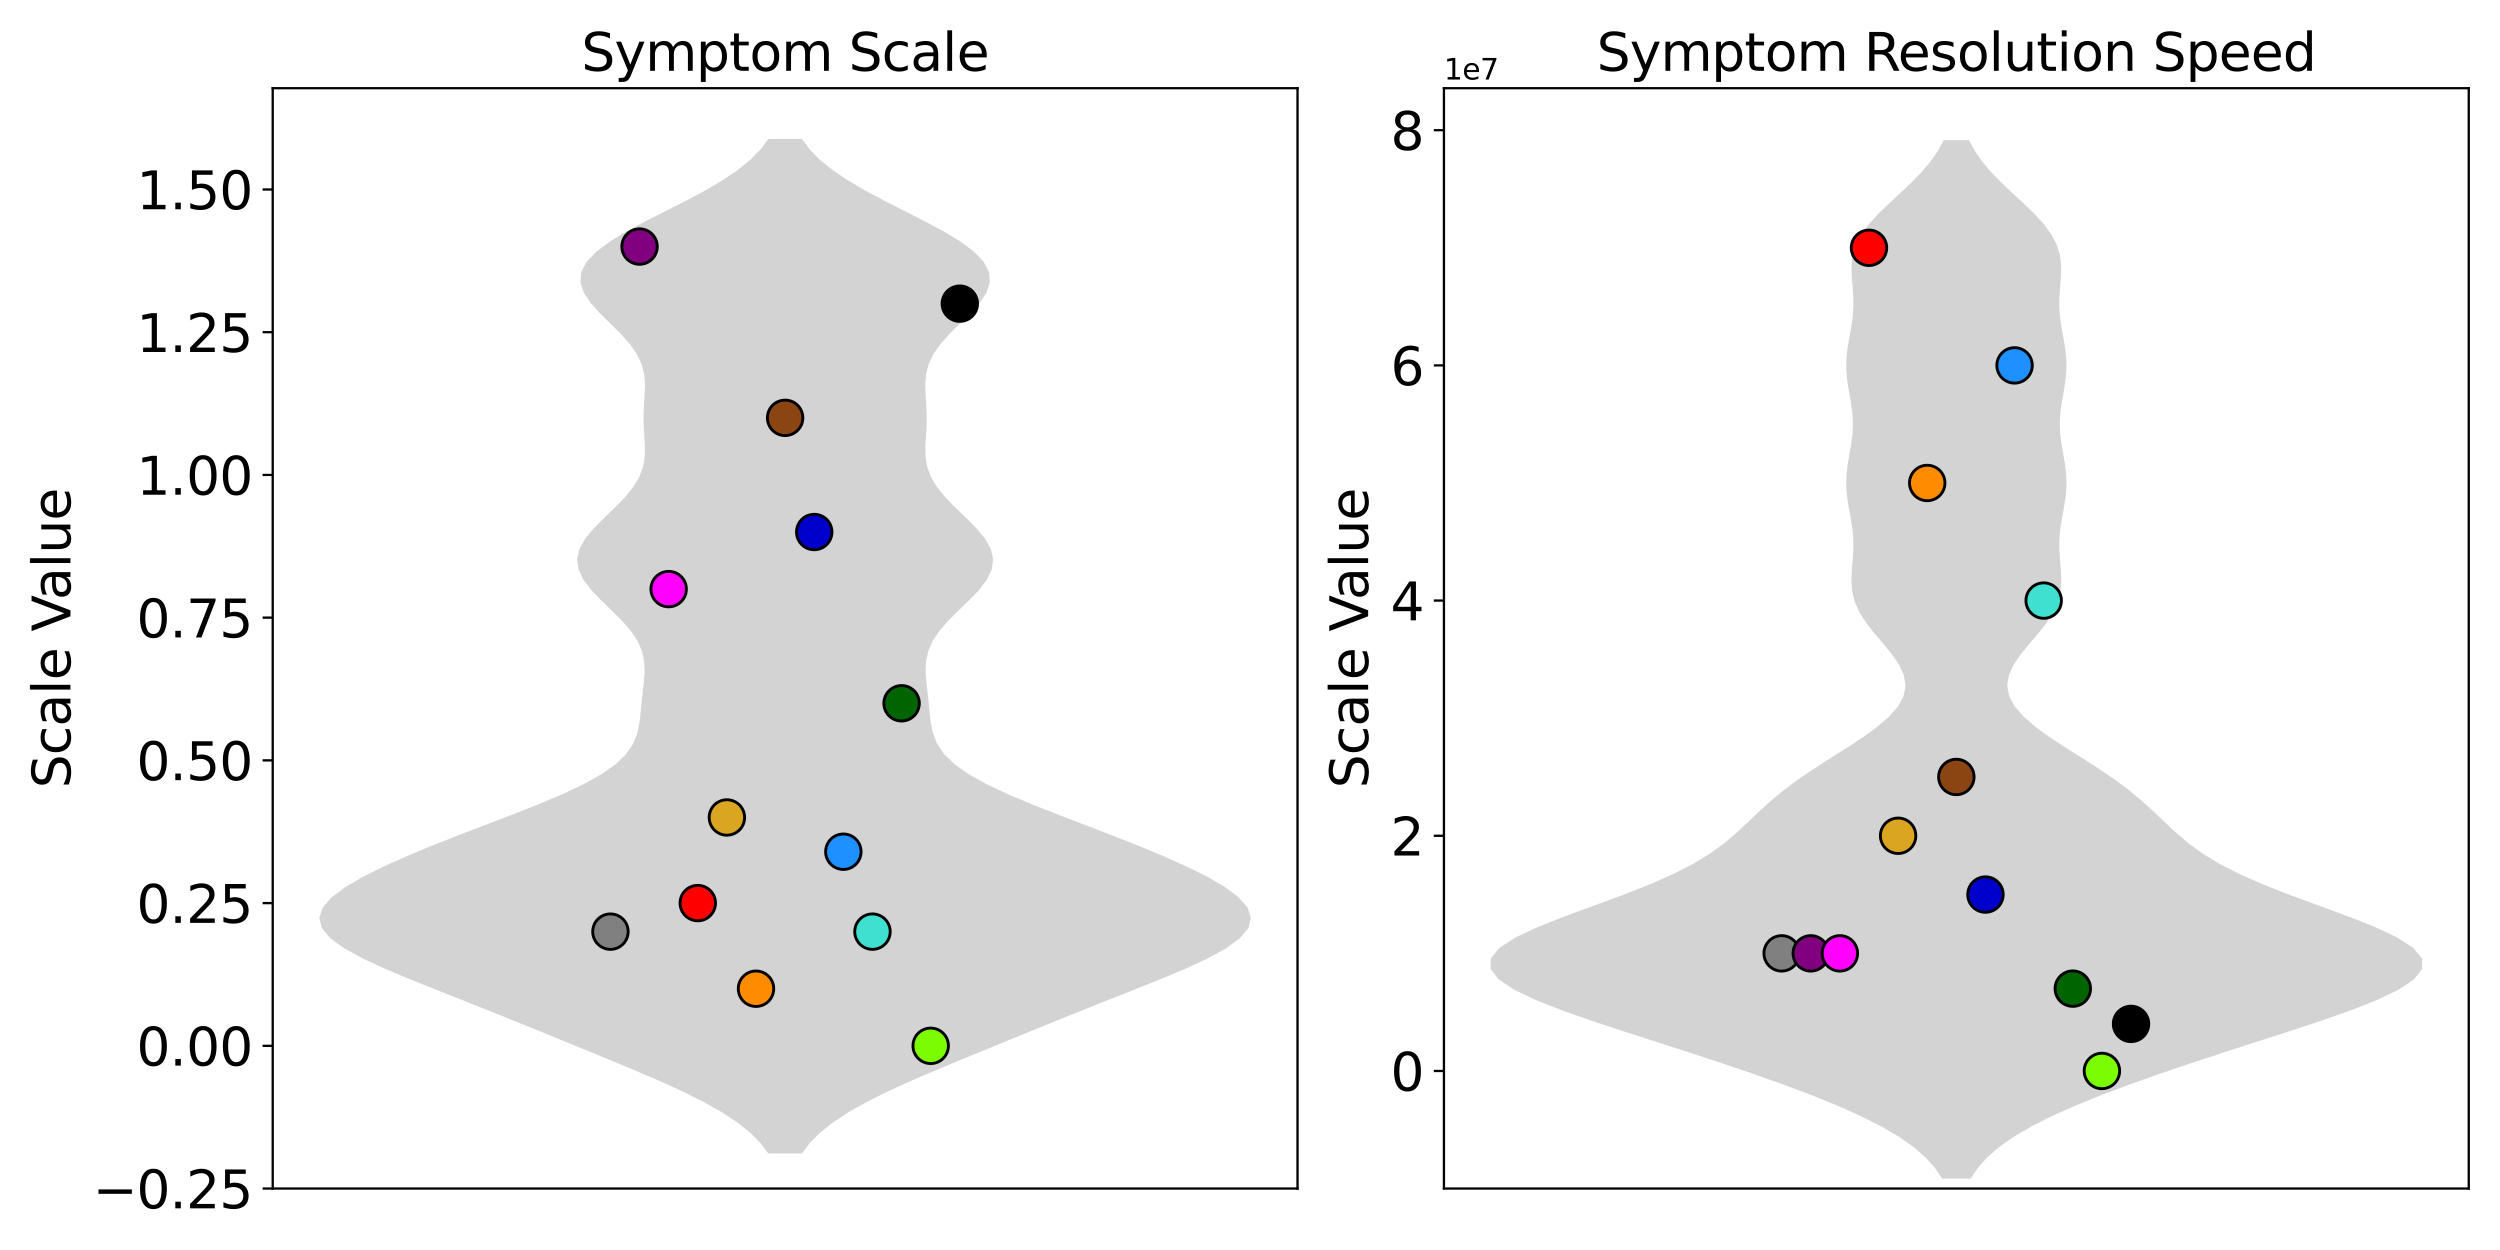 <?xml version="1.0" encoding="utf-8" standalone="no"?>
<!DOCTYPE svg PUBLIC "-//W3C//DTD SVG 1.1//EN"
  "http://www.w3.org/Graphics/SVG/1.1/DTD/svg11.dtd">
<svg xmlns:xlink="http://www.w3.org/1999/xlink" width="864pt" height="432pt" viewBox="0 0 864 432" xmlns="http://www.w3.org/2000/svg" version="1.1">
 <defs>
  <style type="text/css">*{stroke-linejoin: round; stroke-linecap: butt}</style>
 </defs>
 <g id="figure_1">
  <g id="patch_1">
   <path d="M 0 432 
L 864 432 
L 864 0 
L 0 0 
z
" style="fill: #ffffff"/>
  </g>
  <g id="axes_1">
   <g id="patch_2">
    <path d="M 94.25 410.76 
L 448.425 410.76 
L 448.425 30.48 
L 94.25 30.48 
z
" style="fill: #ffffff"/>
   </g>
   <g id="PolyCollection_1">
    <defs>
     <path id="mf022973cd5" d="M 277.139 -33.361 
L 265.536 -33.361 
L 262.869 -36.903 
L 259.372 -40.445 
L 254.961 -43.987 
L 249.604 -47.528 
L 243.335 -51.07 
L 236.254 -54.612 
L 228.517 -58.153 
L 220.313 -61.695 
L 211.827 -65.237 
L 203.211 -68.778 
L 194.557 -72.32 
L 185.889 -75.862 
L 177.179 -79.403 
L 168.381 -82.945 
L 159.473 -86.487 
L 150.512 -90.028 
L 141.662 -93.57 
L 133.209 -97.112 
L 125.532 -100.654 
L 119.058 -104.195 
L 114.189 -107.737 
L 111.232 -111.279 
L 110.349 -114.82 
L 111.533 -118.362 
L 114.626 -121.904 
L 119.364 -125.445 
L 125.441 -128.987 
L 132.56 -132.529 
L 140.475 -136.07 
L 148.992 -139.612 
L 157.944 -143.154 
L 167.158 -146.696 
L 176.416 -150.237 
L 185.438 -153.779 
L 193.898 -157.321 
L 201.458 -160.862 
L 207.835 -164.404 
L 212.852 -167.946 
L 216.481 -171.487 
L 218.857 -175.029 
L 220.243 -178.571 
L 220.976 -182.112 
L 221.386 -185.654 
L 221.725 -189.196 
L 222.113 -192.737 
L 222.517 -196.279 
L 222.775 -199.821 
L 222.651 -203.363 
L 221.906 -206.904 
L 220.371 -210.446 
L 218.002 -213.988 
L 214.909 -217.529 
L 211.342 -221.071 
L 207.662 -224.613 
L 204.277 -228.154 
L 201.585 -231.696 
L 199.91 -235.238 
L 199.454 -238.779 
L 200.273 -242.321 
L 202.268 -245.863 
L 205.197 -249.404 
L 208.709 -252.946 
L 212.399 -256.488 
L 215.865 -260.03 
L 218.775 -263.571 
L 220.919 -267.113 
L 222.236 -270.655 
L 222.818 -274.196 
L 222.874 -277.738 
L 222.669 -281.28 
L 222.453 -284.821 
L 222.395 -288.363 
L 222.535 -291.905 
L 222.773 -295.446 
L 222.898 -298.988 
L 222.646 -302.53 
L 221.767 -306.071 
L 220.099 -309.613 
L 217.616 -313.155 
L 214.449 -316.697 
L 210.877 -320.238 
L 207.282 -323.78 
L 204.098 -327.322 
L 201.747 -330.863 
L 200.588 -334.405 
L 200.87 -337.947 
L 202.71 -341.488 
L 206.085 -345.03 
L 210.836 -348.572 
L 216.694 -352.113 
L 223.311 -355.655 
L 230.299 -359.197 
L 237.276 -362.739 
L 243.9 -366.28 
L 249.906 -369.822 
L 255.117 -373.364 
L 259.449 -376.905 
L 262.906 -380.447 
L 265.553 -383.989 
L 277.122 -383.989 
L 277.122 -383.989 
L 279.769 -380.447 
L 283.226 -376.905 
L 287.558 -373.364 
L 292.769 -369.822 
L 298.775 -366.28 
L 305.399 -362.739 
L 312.376 -359.197 
L 319.364 -355.655 
L 325.981 -352.113 
L 331.839 -348.572 
L 336.59 -345.03 
L 339.965 -341.488 
L 341.805 -337.947 
L 342.087 -334.405 
L 340.928 -330.863 
L 338.577 -327.322 
L 335.393 -323.78 
L 331.798 -320.238 
L 328.226 -316.697 
L 325.059 -313.155 
L 322.576 -309.613 
L 320.908 -306.071 
L 320.029 -302.53 
L 319.777 -298.988 
L 319.902 -295.446 
L 320.14 -291.905 
L 320.28 -288.363 
L 320.222 -284.821 
L 320.006 -281.28 
L 319.801 -277.738 
L 319.857 -274.196 
L 320.439 -270.655 
L 321.756 -267.113 
L 323.9 -263.571 
L 326.81 -260.03 
L 330.276 -256.488 
L 333.966 -252.946 
L 337.478 -249.404 
L 340.407 -245.863 
L 342.402 -242.321 
L 343.221 -238.779 
L 342.765 -235.238 
L 341.09 -231.696 
L 338.398 -228.154 
L 335.013 -224.613 
L 331.333 -221.071 
L 327.766 -217.529 
L 324.673 -213.988 
L 322.304 -210.446 
L 320.769 -206.904 
L 320.024 -203.363 
L 319.9 -199.821 
L 320.158 -196.279 
L 320.562 -192.737 
L 320.95 -189.196 
L 321.289 -185.654 
L 321.699 -182.112 
L 322.432 -178.571 
L 323.818 -175.029 
L 326.194 -171.487 
L 329.823 -167.946 
L 334.84 -164.404 
L 341.217 -160.862 
L 348.777 -157.321 
L 357.237 -153.779 
L 366.259 -150.237 
L 375.517 -146.696 
L 384.731 -143.154 
L 393.683 -139.612 
L 402.2 -136.07 
L 410.115 -132.529 
L 417.234 -128.987 
L 423.311 -125.445 
L 428.049 -121.904 
L 431.142 -118.362 
L 432.326 -114.82 
L 431.443 -111.279 
L 428.486 -107.737 
L 423.617 -104.195 
L 417.143 -100.654 
L 409.466 -97.112 
L 401.013 -93.57 
L 392.163 -90.028 
L 383.202 -86.487 
L 374.294 -82.945 
L 365.496 -79.403 
L 356.786 -75.862 
L 348.118 -72.32 
L 339.464 -68.778 
L 330.848 -65.237 
L 322.362 -61.695 
L 314.158 -58.153 
L 306.421 -54.612 
L 299.34 -51.07 
L 293.071 -47.528 
L 287.714 -43.987 
L 283.303 -40.445 
L 279.806 -36.903 
L 277.139 -33.361 
z
"/>
    </defs>
    <g clip-path="url(#p95e9133c81)">
     <use xlink:href="#mf022973cd5" x="0" y="432" style="fill: #d3d3d3"/>
    </g>
   </g>
   <g id="matplotlib.axis_1"/>
   <g id="matplotlib.axis_2">
    <g id="ytick_1">
     <g id="line2d_1">
      <defs>
       <path id="m48190d74aa" d="M 0 0 
L -3.5 0 
" style="stroke: #000000; stroke-width: 0.8"/>
      </defs>
      <g>
       <use xlink:href="#m48190d74aa" x="94.25" y="410.76" style="stroke: #000000; stroke-width: 0.8"/>
      </g>
     </g>
     <g id="text_1">
      <!-- −0.25 -->
      <g transform="translate(32.088 417.599) scale(0.18 -0.18)">
       <defs>
        <path id="DejaVuSans-2212" d="M 678 2272 
L 4684 2272 
L 4684 1741 
L 678 1741 
L 678 2272 
z
" transform="scale(0.016)"/>
        <path id="DejaVuSans-30" d="M 2034 4250 
Q 1547 4250 1301 3770 
Q 1056 3291 1056 2328 
Q 1056 1369 1301 889 
Q 1547 409 2034 409 
Q 2525 409 2770 889 
Q 3016 1369 3016 2328 
Q 3016 3291 2770 3770 
Q 2525 4250 2034 4250 
z
M 2034 4750 
Q 2819 4750 3233 4129 
Q 3647 3509 3647 2328 
Q 3647 1150 3233 529 
Q 2819 -91 2034 -91 
Q 1250 -91 836 529 
Q 422 1150 422 2328 
Q 422 3509 836 4129 
Q 1250 4750 2034 4750 
z
" transform="scale(0.016)"/>
        <path id="DejaVuSans-2e" d="M 684 794 
L 1344 794 
L 1344 0 
L 684 0 
L 684 794 
z
" transform="scale(0.016)"/>
        <path id="DejaVuSans-32" d="M 1228 531 
L 3431 531 
L 3431 0 
L 469 0 
L 469 531 
Q 828 903 1448 1529 
Q 2069 2156 2228 2338 
Q 2531 2678 2651 2914 
Q 2772 3150 2772 3378 
Q 2772 3750 2511 3984 
Q 2250 4219 1831 4219 
Q 1534 4219 1204 4116 
Q 875 4013 500 3803 
L 500 4441 
Q 881 4594 1212 4672 
Q 1544 4750 1819 4750 
Q 2544 4750 2975 4387 
Q 3406 4025 3406 3419 
Q 3406 3131 3298 2873 
Q 3191 2616 2906 2266 
Q 2828 2175 2409 1742 
Q 1991 1309 1228 531 
z
" transform="scale(0.016)"/>
        <path id="DejaVuSans-35" d="M 691 4666 
L 3169 4666 
L 3169 4134 
L 1269 4134 
L 1269 2991 
Q 1406 3038 1543 3061 
Q 1681 3084 1819 3084 
Q 2600 3084 3056 2656 
Q 3513 2228 3513 1497 
Q 3513 744 3044 326 
Q 2575 -91 1722 -91 
Q 1428 -91 1123 -41 
Q 819 9 494 109 
L 494 744 
Q 775 591 1075 516 
Q 1375 441 1709 441 
Q 2250 441 2565 725 
Q 2881 1009 2881 1497 
Q 2881 1984 2565 2268 
Q 2250 2553 1709 2553 
Q 1456 2553 1204 2497 
Q 953 2441 691 2322 
L 691 4666 
z
" transform="scale(0.016)"/>
       </defs>
       <use xlink:href="#DejaVuSans-2212"/>
       <use xlink:href="#DejaVuSans-30" x="83.789"/>
       <use xlink:href="#DejaVuSans-2e" x="147.412"/>
       <use xlink:href="#DejaVuSans-32" x="179.199"/>
       <use xlink:href="#DejaVuSans-35" x="242.822"/>
      </g>
     </g>
    </g>
    <g id="ytick_2">
     <g id="line2d_2">
      <g>
       <use xlink:href="#m48190d74aa" x="94.25" y="361.435" style="stroke: #000000; stroke-width: 0.8"/>
      </g>
     </g>
     <g id="text_2">
      <!-- 0.00 -->
      <g transform="translate(47.172 368.274) scale(0.18 -0.18)">
       <use xlink:href="#DejaVuSans-30"/>
       <use xlink:href="#DejaVuSans-2e" x="63.623"/>
       <use xlink:href="#DejaVuSans-30" x="95.41"/>
       <use xlink:href="#DejaVuSans-30" x="159.033"/>
      </g>
     </g>
    </g>
    <g id="ytick_3">
     <g id="line2d_3">
      <g>
       <use xlink:href="#m48190d74aa" x="94.25" y="312.11" style="stroke: #000000; stroke-width: 0.8"/>
      </g>
     </g>
     <g id="text_3">
      <!-- 0.25 -->
      <g transform="translate(47.172 318.949) scale(0.18 -0.18)">
       <use xlink:href="#DejaVuSans-30"/>
       <use xlink:href="#DejaVuSans-2e" x="63.623"/>
       <use xlink:href="#DejaVuSans-32" x="95.41"/>
       <use xlink:href="#DejaVuSans-35" x="159.033"/>
      </g>
     </g>
    </g>
    <g id="ytick_4">
     <g id="line2d_4">
      <g>
       <use xlink:href="#m48190d74aa" x="94.25" y="262.785" style="stroke: #000000; stroke-width: 0.8"/>
      </g>
     </g>
     <g id="text_4">
      <!-- 0.50 -->
      <g transform="translate(47.172 269.624) scale(0.18 -0.18)">
       <use xlink:href="#DejaVuSans-30"/>
       <use xlink:href="#DejaVuSans-2e" x="63.623"/>
       <use xlink:href="#DejaVuSans-35" x="95.41"/>
       <use xlink:href="#DejaVuSans-30" x="159.033"/>
      </g>
     </g>
    </g>
    <g id="ytick_5">
     <g id="line2d_5">
      <g>
       <use xlink:href="#m48190d74aa" x="94.25" y="213.46" style="stroke: #000000; stroke-width: 0.8"/>
      </g>
     </g>
     <g id="text_5">
      <!-- 0.75 -->
      <g transform="translate(47.172 220.299) scale(0.18 -0.18)">
       <defs>
        <path id="DejaVuSans-37" d="M 525 4666 
L 3525 4666 
L 3525 4397 
L 1831 0 
L 1172 0 
L 2766 4134 
L 525 4134 
L 525 4666 
z
" transform="scale(0.016)"/>
       </defs>
       <use xlink:href="#DejaVuSans-30"/>
       <use xlink:href="#DejaVuSans-2e" x="63.623"/>
       <use xlink:href="#DejaVuSans-37" x="95.41"/>
       <use xlink:href="#DejaVuSans-35" x="159.033"/>
      </g>
     </g>
    </g>
    <g id="ytick_6">
     <g id="line2d_6">
      <g>
       <use xlink:href="#m48190d74aa" x="94.25" y="164.135" style="stroke: #000000; stroke-width: 0.8"/>
      </g>
     </g>
     <g id="text_6">
      <!-- 1.00 -->
      <g transform="translate(47.172 170.974) scale(0.18 -0.18)">
       <defs>
        <path id="DejaVuSans-31" d="M 794 531 
L 1825 531 
L 1825 4091 
L 703 3866 
L 703 4441 
L 1819 4666 
L 2450 4666 
L 2450 531 
L 3481 531 
L 3481 0 
L 794 0 
L 794 531 
z
" transform="scale(0.016)"/>
       </defs>
       <use xlink:href="#DejaVuSans-31"/>
       <use xlink:href="#DejaVuSans-2e" x="63.623"/>
       <use xlink:href="#DejaVuSans-30" x="95.41"/>
       <use xlink:href="#DejaVuSans-30" x="159.033"/>
      </g>
     </g>
    </g>
    <g id="ytick_7">
     <g id="line2d_7">
      <g>
       <use xlink:href="#m48190d74aa" x="94.25" y="114.81" style="stroke: #000000; stroke-width: 0.8"/>
      </g>
     </g>
     <g id="text_7">
      <!-- 1.25 -->
      <g transform="translate(47.172 121.649) scale(0.18 -0.18)">
       <use xlink:href="#DejaVuSans-31"/>
       <use xlink:href="#DejaVuSans-2e" x="63.623"/>
       <use xlink:href="#DejaVuSans-32" x="95.41"/>
       <use xlink:href="#DejaVuSans-35" x="159.033"/>
      </g>
     </g>
    </g>
    <g id="ytick_8">
     <g id="line2d_8">
      <g>
       <use xlink:href="#m48190d74aa" x="94.25" y="65.485" style="stroke: #000000; stroke-width: 0.8"/>
      </g>
     </g>
     <g id="text_8">
      <!-- 1.50 -->
      <g transform="translate(47.172 72.323) scale(0.18 -0.18)">
       <use xlink:href="#DejaVuSans-31"/>
       <use xlink:href="#DejaVuSans-2e" x="63.623"/>
       <use xlink:href="#DejaVuSans-35" x="95.41"/>
       <use xlink:href="#DejaVuSans-30" x="159.033"/>
      </g>
     </g>
    </g>
    <g id="text_9">
     <!-- Scale Value -->
     <g transform="translate(24.345 272.412) rotate(-90) scale(0.18 -0.18)">
      <defs>
       <path id="DejaVuSans-53" d="M 3425 4513 
L 3425 3897 
Q 3066 4069 2747 4153 
Q 2428 4238 2131 4238 
Q 1616 4238 1336 4038 
Q 1056 3838 1056 3469 
Q 1056 3159 1242 3001 
Q 1428 2844 1947 2747 
L 2328 2669 
Q 3034 2534 3370 2195 
Q 3706 1856 3706 1288 
Q 3706 609 3251 259 
Q 2797 -91 1919 -91 
Q 1588 -91 1214 -16 
Q 841 59 441 206 
L 441 856 
Q 825 641 1194 531 
Q 1563 422 1919 422 
Q 2459 422 2753 634 
Q 3047 847 3047 1241 
Q 3047 1584 2836 1778 
Q 2625 1972 2144 2069 
L 1759 2144 
Q 1053 2284 737 2584 
Q 422 2884 422 3419 
Q 422 4038 858 4394 
Q 1294 4750 2059 4750 
Q 2388 4750 2728 4690 
Q 3069 4631 3425 4513 
z
" transform="scale(0.016)"/>
       <path id="DejaVuSans-63" d="M 3122 3366 
L 3122 2828 
Q 2878 2963 2633 3030 
Q 2388 3097 2138 3097 
Q 1578 3097 1268 2742 
Q 959 2388 959 1747 
Q 959 1106 1268 751 
Q 1578 397 2138 397 
Q 2388 397 2633 464 
Q 2878 531 3122 666 
L 3122 134 
Q 2881 22 2623 -34 
Q 2366 -91 2075 -91 
Q 1284 -91 818 406 
Q 353 903 353 1747 
Q 353 2603 823 3093 
Q 1294 3584 2113 3584 
Q 2378 3584 2631 3529 
Q 2884 3475 3122 3366 
z
" transform="scale(0.016)"/>
       <path id="DejaVuSans-61" d="M 2194 1759 
Q 1497 1759 1228 1600 
Q 959 1441 959 1056 
Q 959 750 1161 570 
Q 1363 391 1709 391 
Q 2188 391 2477 730 
Q 2766 1069 2766 1631 
L 2766 1759 
L 2194 1759 
z
M 3341 1997 
L 3341 0 
L 2766 0 
L 2766 531 
Q 2569 213 2275 61 
Q 1981 -91 1556 -91 
Q 1019 -91 701 211 
Q 384 513 384 1019 
Q 384 1609 779 1909 
Q 1175 2209 1959 2209 
L 2766 2209 
L 2766 2266 
Q 2766 2663 2505 2880 
Q 2244 3097 1772 3097 
Q 1472 3097 1187 3025 
Q 903 2953 641 2809 
L 641 3341 
Q 956 3463 1253 3523 
Q 1550 3584 1831 3584 
Q 2591 3584 2966 3190 
Q 3341 2797 3341 1997 
z
" transform="scale(0.016)"/>
       <path id="DejaVuSans-6c" d="M 603 4863 
L 1178 4863 
L 1178 0 
L 603 0 
L 603 4863 
z
" transform="scale(0.016)"/>
       <path id="DejaVuSans-65" d="M 3597 1894 
L 3597 1613 
L 953 1613 
Q 991 1019 1311 708 
Q 1631 397 2203 397 
Q 2534 397 2845 478 
Q 3156 559 3463 722 
L 3463 178 
Q 3153 47 2828 -22 
Q 2503 -91 2169 -91 
Q 1331 -91 842 396 
Q 353 884 353 1716 
Q 353 2575 817 3079 
Q 1281 3584 2069 3584 
Q 2775 3584 3186 3129 
Q 3597 2675 3597 1894 
z
M 3022 2063 
Q 3016 2534 2758 2815 
Q 2500 3097 2075 3097 
Q 1594 3097 1305 2825 
Q 1016 2553 972 2059 
L 3022 2063 
z
" transform="scale(0.016)"/>
       <path id="DejaVuSans-20" transform="scale(0.016)"/>
       <path id="DejaVuSans-56" d="M 1831 0 
L 50 4666 
L 709 4666 
L 2188 738 
L 3669 4666 
L 4325 4666 
L 2547 0 
L 1831 0 
z
" transform="scale(0.016)"/>
       <path id="DejaVuSans-75" d="M 544 1381 
L 544 3500 
L 1119 3500 
L 1119 1403 
Q 1119 906 1312 657 
Q 1506 409 1894 409 
Q 2359 409 2629 706 
Q 2900 1003 2900 1516 
L 2900 3500 
L 3475 3500 
L 3475 0 
L 2900 0 
L 2900 538 
Q 2691 219 2414 64 
Q 2138 -91 1772 -91 
Q 1169 -91 856 284 
Q 544 659 544 1381 
z
M 1991 3584 
L 1991 3584 
z
" transform="scale(0.016)"/>
      </defs>
      <use xlink:href="#DejaVuSans-53"/>
      <use xlink:href="#DejaVuSans-63" x="63.477"/>
      <use xlink:href="#DejaVuSans-61" x="118.457"/>
      <use xlink:href="#DejaVuSans-6c" x="179.736"/>
      <use xlink:href="#DejaVuSans-65" x="207.52"/>
      <use xlink:href="#DejaVuSans-20" x="269.043"/>
      <use xlink:href="#DejaVuSans-56" x="300.83"/>
      <use xlink:href="#DejaVuSans-61" x="361.488"/>
      <use xlink:href="#DejaVuSans-6c" x="422.768"/>
      <use xlink:href="#DejaVuSans-75" x="450.551"/>
      <use xlink:href="#DejaVuSans-65" x="513.93"/>
     </g>
    </g>
   </g>
   <g id="patch_3">
    <path d="M 94.25 410.76 
L 94.25 30.48 
" style="fill: none; stroke: #000000; stroke-width: 0.8; stroke-linejoin: miter; stroke-linecap: square"/>
   </g>
   <g id="patch_4">
    <path d="M 448.425 410.76 
L 448.425 30.48 
" style="fill: none; stroke: #000000; stroke-width: 0.8; stroke-linejoin: miter; stroke-linecap: square"/>
   </g>
   <g id="patch_5">
    <path d="M 94.25 410.76 
L 448.425 410.76 
" style="fill: none; stroke: #000000; stroke-width: 0.8; stroke-linejoin: miter; stroke-linecap: square"/>
   </g>
   <g id="patch_6">
    <path d="M 94.25 30.48 
L 448.425 30.48 
" style="fill: none; stroke: #000000; stroke-width: 0.8; stroke-linejoin: miter; stroke-linecap: square"/>
   </g>
   <g id="PathCollection_1">
    <defs>
     <path id="C0_0_1cd8c7133a" d="M 0 6.124 
C 1.624 6.124 3.182 5.478 4.33 4.33 
C 5.478 3.182 6.124 1.624 6.124 -0 
C 6.124 -1.624 5.478 -3.182 4.33 -4.33 
C 3.182 -5.478 1.624 -6.124 0 -6.124 
C -1.624 -6.124 -3.182 -5.478 -4.33 -4.33 
C -5.478 -3.182 -6.124 -1.624 -6.124 0 
C -6.124 1.624 -5.478 3.182 -4.33 4.33 
C -3.182 5.478 -1.624 6.124 0 6.124 
z
"/>
    </defs>
    <g clip-path="url(#p95e9133c81)">
     <use xlink:href="#C0_0_1cd8c7133a" x="210.967" y="321.975" style="fill: #808080; stroke: #000000"/>
    </g>
    <g clip-path="url(#p95e9133c81)">
     <use xlink:href="#C0_0_1cd8c7133a" x="221.029" y="85.215" style="fill: #800080; stroke: #000000"/>
    </g>
    <g clip-path="url(#p95e9133c81)">
     <use xlink:href="#C0_0_1cd8c7133a" x="231.09" y="203.595" style="fill: #ff00ff; stroke: #000000"/>
    </g>
    <g clip-path="url(#p95e9133c81)">
     <use xlink:href="#C0_0_1cd8c7133a" x="241.152" y="312.11" style="fill: #ff0000; stroke: #000000"/>
    </g>
    <g clip-path="url(#p95e9133c81)">
     <use xlink:href="#C0_0_1cd8c7133a" x="251.214" y="282.515" style="fill: #daa520; stroke: #000000"/>
    </g>
    <g clip-path="url(#p95e9133c81)">
     <use xlink:href="#C0_0_1cd8c7133a" x="261.276" y="341.705" style="fill: #ff8c00; stroke: #000000"/>
    </g>
    <g clip-path="url(#p95e9133c81)">
     <use xlink:href="#C0_0_1cd8c7133a" x="271.337" y="144.405" style="fill: #8b4513; stroke: #000000"/>
    </g>
    <g clip-path="url(#p95e9133c81)">
     <use xlink:href="#C0_0_1cd8c7133a" x="281.399" y="183.865" style="fill: #0000cd; stroke: #000000"/>
    </g>
    <g clip-path="url(#p95e9133c81)">
     <use xlink:href="#C0_0_1cd8c7133a" x="291.461" y="294.353" style="fill: #1e90ff; stroke: #000000"/>
    </g>
    <g clip-path="url(#p95e9133c81)">
     <use xlink:href="#C0_0_1cd8c7133a" x="301.523" y="321.975" style="fill: #40e0d0; stroke: #000000"/>
    </g>
    <g clip-path="url(#p95e9133c81)">
     <use xlink:href="#C0_0_1cd8c7133a" x="311.585" y="243.055" style="fill: #006400; stroke: #000000"/>
    </g>
    <g clip-path="url(#p95e9133c81)">
     <use xlink:href="#C0_0_1cd8c7133a" x="321.646" y="361.435" style="fill: #7cfc00; stroke: #000000"/>
    </g>
    <g clip-path="url(#p95e9133c81)">
     <use xlink:href="#C0_0_1cd8c7133a" x="331.708" y="104.945" style="stroke: #000000"/>
    </g>
   </g>
   <g id="text_10">
    <!-- Symptom Scale -->
    <g transform="translate(200.939 24.48) scale(0.18 -0.18)">
     <defs>
      <path id="DejaVuSans-79" d="M 2059 -325 
Q 1816 -950 1584 -1140 
Q 1353 -1331 966 -1331 
L 506 -1331 
L 506 -850 
L 844 -850 
Q 1081 -850 1212 -737 
Q 1344 -625 1503 -206 
L 1606 56 
L 191 3500 
L 800 3500 
L 1894 763 
L 2988 3500 
L 3597 3500 
L 2059 -325 
z
" transform="scale(0.016)"/>
      <path id="DejaVuSans-6d" d="M 3328 2828 
Q 3544 3216 3844 3400 
Q 4144 3584 4550 3584 
Q 5097 3584 5394 3201 
Q 5691 2819 5691 2113 
L 5691 0 
L 5113 0 
L 5113 2094 
Q 5113 2597 4934 2840 
Q 4756 3084 4391 3084 
Q 3944 3084 3684 2787 
Q 3425 2491 3425 1978 
L 3425 0 
L 2847 0 
L 2847 2094 
Q 2847 2600 2669 2842 
Q 2491 3084 2119 3084 
Q 1678 3084 1418 2786 
Q 1159 2488 1159 1978 
L 1159 0 
L 581 0 
L 581 3500 
L 1159 3500 
L 1159 2956 
Q 1356 3278 1631 3431 
Q 1906 3584 2284 3584 
Q 2666 3584 2933 3390 
Q 3200 3197 3328 2828 
z
" transform="scale(0.016)"/>
      <path id="DejaVuSans-70" d="M 1159 525 
L 1159 -1331 
L 581 -1331 
L 581 3500 
L 1159 3500 
L 1159 2969 
Q 1341 3281 1617 3432 
Q 1894 3584 2278 3584 
Q 2916 3584 3314 3078 
Q 3713 2572 3713 1747 
Q 3713 922 3314 415 
Q 2916 -91 2278 -91 
Q 1894 -91 1617 61 
Q 1341 213 1159 525 
z
M 3116 1747 
Q 3116 2381 2855 2742 
Q 2594 3103 2138 3103 
Q 1681 3103 1420 2742 
Q 1159 2381 1159 1747 
Q 1159 1113 1420 752 
Q 1681 391 2138 391 
Q 2594 391 2855 752 
Q 3116 1113 3116 1747 
z
" transform="scale(0.016)"/>
      <path id="DejaVuSans-74" d="M 1172 4494 
L 1172 3500 
L 2356 3500 
L 2356 3053 
L 1172 3053 
L 1172 1153 
Q 1172 725 1289 603 
Q 1406 481 1766 481 
L 2356 481 
L 2356 0 
L 1766 0 
Q 1100 0 847 248 
Q 594 497 594 1153 
L 594 3053 
L 172 3053 
L 172 3500 
L 594 3500 
L 594 4494 
L 1172 4494 
z
" transform="scale(0.016)"/>
      <path id="DejaVuSans-6f" d="M 1959 3097 
Q 1497 3097 1228 2736 
Q 959 2375 959 1747 
Q 959 1119 1226 758 
Q 1494 397 1959 397 
Q 2419 397 2687 759 
Q 2956 1122 2956 1747 
Q 2956 2369 2687 2733 
Q 2419 3097 1959 3097 
z
M 1959 3584 
Q 2709 3584 3137 3096 
Q 3566 2609 3566 1747 
Q 3566 888 3137 398 
Q 2709 -91 1959 -91 
Q 1206 -91 779 398 
Q 353 888 353 1747 
Q 353 2609 779 3096 
Q 1206 3584 1959 3584 
z
" transform="scale(0.016)"/>
     </defs>
     <use xlink:href="#DejaVuSans-53"/>
     <use xlink:href="#DejaVuSans-79" x="63.477"/>
     <use xlink:href="#DejaVuSans-6d" x="122.656"/>
     <use xlink:href="#DejaVuSans-70" x="220.068"/>
     <use xlink:href="#DejaVuSans-74" x="283.545"/>
     <use xlink:href="#DejaVuSans-6f" x="322.754"/>
     <use xlink:href="#DejaVuSans-6d" x="383.936"/>
     <use xlink:href="#DejaVuSans-20" x="481.348"/>
     <use xlink:href="#DejaVuSans-53" x="513.135"/>
     <use xlink:href="#DejaVuSans-63" x="576.611"/>
     <use xlink:href="#DejaVuSans-61" x="631.592"/>
     <use xlink:href="#DejaVuSans-6c" x="692.871"/>
     <use xlink:href="#DejaVuSans-65" x="720.654"/>
    </g>
   </g>
  </g>
  <g id="axes_2">
   <g id="patch_7">
    <path d="M 499.025 410.76 
L 853.2 410.76 
L 853.2 30.48 
L 499.025 30.48 
z
" style="fill: #ffffff"/>
   </g>
   <g id="PolyCollection_2">
    <defs>
     <path id="m1f317b1596" d="M 681.061 -24.666 
L 671.164 -24.666 
L 668.761 -28.291 
L 665.543 -31.917 
L 661.393 -35.542 
L 656.23 -39.167 
L 650.025 -42.793 
L 642.806 -46.418 
L 634.649 -50.043 
L 625.67 -53.669 
L 615.999 -57.294 
L 605.764 -60.919 
L 595.082 -64.545 
L 584.064 -68.17 
L 572.841 -71.795 
L 561.593 -75.421 
L 550.593 -79.046 
L 540.218 -82.671 
L 530.951 -86.297 
L 523.337 -89.922 
L 517.915 -93.547 
L 515.124 -97.173 
L 515.219 -100.798 
L 518.204 -104.423 
L 523.816 -108.049 
L 531.545 -111.674 
L 540.717 -115.3 
L 550.584 -118.925 
L 560.44 -122.55 
L 569.704 -126.176 
L 577.986 -129.801 
L 585.099 -133.426 
L 591.056 -137.052 
L 596.026 -140.677 
L 600.282 -144.302 
L 604.145 -147.928 
L 607.936 -151.553 
L 611.926 -155.178 
L 616.307 -158.804 
L 621.167 -162.429 
L 626.483 -166.054 
L 632.123 -169.68 
L 637.862 -173.305 
L 643.416 -176.93 
L 648.469 -180.556 
L 652.719 -184.181 
L 655.913 -187.806 
L 657.879 -191.432 
L 658.549 -195.057 
L 657.968 -198.682 
L 656.299 -202.308 
L 653.806 -205.933 
L 650.829 -209.558 
L 647.74 -213.184 
L 644.896 -216.809 
L 642.581 -220.434 
L 640.966 -224.06 
L 640.084 -227.685 
L 639.827 -231.31 
L 639.985 -234.936 
L 640.298 -238.561 
L 640.523 -242.186 
L 640.492 -245.812 
L 640.154 -249.437 
L 639.572 -253.062 
L 638.904 -256.688 
L 638.342 -260.313 
L 638.051 -263.938 
L 638.117 -267.564 
L 638.517 -271.189 
L 639.13 -274.814 
L 639.767 -278.44 
L 640.232 -282.065 
L 640.384 -285.69 
L 640.176 -289.316 
L 639.671 -292.941 
L 639.025 -296.566 
L 638.435 -300.192 
L 638.082 -303.817 
L 638.074 -307.442 
L 638.417 -311.068 
L 639.009 -314.693 
L 639.676 -318.318 
L 640.228 -321.944 
L 640.52 -325.569 
L 640.506 -329.194 
L 640.259 -332.82 
L 639.965 -336.445 
L 639.881 -340.071 
L 640.273 -343.696 
L 641.355 -347.321 
L 643.24 -350.947 
L 645.914 -354.572 
L 649.243 -358.197 
L 653.003 -361.823 
L 656.926 -365.448 
L 660.749 -369.073 
L 664.255 -372.699 
L 667.295 -376.324 
L 669.796 -379.949 
L 671.755 -383.575 
L 680.47 -383.575 
L 680.47 -383.575 
L 682.429 -379.949 
L 684.93 -376.324 
L 687.97 -372.699 
L 691.476 -369.073 
L 695.299 -365.448 
L 699.222 -361.823 
L 702.982 -358.197 
L 706.311 -354.572 
L 708.985 -350.947 
L 710.87 -347.321 
L 711.952 -343.696 
L 712.344 -340.071 
L 712.26 -336.445 
L 711.966 -332.82 
L 711.719 -329.194 
L 711.705 -325.569 
L 711.997 -321.944 
L 712.549 -318.318 
L 713.216 -314.693 
L 713.808 -311.068 
L 714.151 -307.442 
L 714.143 -303.817 
L 713.79 -300.192 
L 713.2 -296.566 
L 712.554 -292.941 
L 712.049 -289.316 
L 711.841 -285.69 
L 711.993 -282.065 
L 712.458 -278.44 
L 713.095 -274.814 
L 713.708 -271.189 
L 714.108 -267.564 
L 714.174 -263.938 
L 713.883 -260.313 
L 713.321 -256.688 
L 712.653 -253.062 
L 712.071 -249.437 
L 711.733 -245.812 
L 711.702 -242.186 
L 711.927 -238.561 
L 712.24 -234.936 
L 712.398 -231.31 
L 712.141 -227.685 
L 711.259 -224.06 
L 709.644 -220.434 
L 707.329 -216.809 
L 704.485 -213.184 
L 701.396 -209.558 
L 698.419 -205.933 
L 695.926 -202.308 
L 694.257 -198.682 
L 693.676 -195.057 
L 694.346 -191.432 
L 696.312 -187.806 
L 699.506 -184.181 
L 703.756 -180.556 
L 708.809 -176.93 
L 714.363 -173.305 
L 720.102 -169.68 
L 725.742 -166.054 
L 731.058 -162.429 
L 735.918 -158.804 
L 740.299 -155.178 
L 744.289 -151.553 
L 748.08 -147.928 
L 751.943 -144.302 
L 756.199 -140.677 
L 761.169 -137.052 
L 767.126 -133.426 
L 774.239 -129.801 
L 782.521 -126.176 
L 791.785 -122.55 
L 801.641 -118.925 
L 811.508 -115.3 
L 820.68 -111.674 
L 828.409 -108.049 
L 834.021 -104.423 
L 837.006 -100.798 
L 837.101 -97.173 
L 834.31 -93.547 
L 828.888 -89.922 
L 821.274 -86.297 
L 812.007 -82.671 
L 801.632 -79.046 
L 790.632 -75.421 
L 779.384 -71.795 
L 768.161 -68.17 
L 757.143 -64.545 
L 746.461 -60.919 
L 736.226 -57.294 
L 726.555 -53.669 
L 717.576 -50.043 
L 709.419 -46.418 
L 702.2 -42.793 
L 695.995 -39.167 
L 690.832 -35.542 
L 686.682 -31.917 
L 683.464 -28.291 
L 681.061 -24.666 
z
"/>
    </defs>
    <g clip-path="url(#p547aaa2880)">
     <use xlink:href="#m1f317b1596" x="0" y="432" style="fill: #d3d3d3"/>
    </g>
   </g>
   <g id="matplotlib.axis_3"/>
   <g id="matplotlib.axis_4">
    <g id="ytick_9">
     <g id="line2d_9">
      <g>
       <use xlink:href="#m48190d74aa" x="499.025" y="370.12" style="stroke: #000000; stroke-width: 0.8"/>
      </g>
     </g>
     <g id="text_11">
      <!-- 0 -->
      <g transform="translate(480.572 376.959) scale(0.18 -0.18)">
       <use xlink:href="#DejaVuSans-30"/>
      </g>
     </g>
    </g>
    <g id="ytick_10">
     <g id="line2d_10">
      <g>
       <use xlink:href="#m48190d74aa" x="499.025" y="288.84" style="stroke: #000000; stroke-width: 0.8"/>
      </g>
     </g>
     <g id="text_12">
      <!-- 2 -->
      <g transform="translate(480.572 295.678) scale(0.18 -0.18)">
       <use xlink:href="#DejaVuSans-32"/>
      </g>
     </g>
    </g>
    <g id="ytick_11">
     <g id="line2d_11">
      <g>
       <use xlink:href="#m48190d74aa" x="499.025" y="207.56" style="stroke: #000000; stroke-width: 0.8"/>
      </g>
     </g>
     <g id="text_13">
      <!-- 4 -->
      <g transform="translate(480.572 214.398) scale(0.18 -0.18)">
       <defs>
        <path id="DejaVuSans-34" d="M 2419 4116 
L 825 1625 
L 2419 1625 
L 2419 4116 
z
M 2253 4666 
L 3047 4666 
L 3047 1625 
L 3713 1625 
L 3713 1100 
L 3047 1100 
L 3047 0 
L 2419 0 
L 2419 1100 
L 313 1100 
L 313 1709 
L 2253 4666 
z
" transform="scale(0.016)"/>
       </defs>
       <use xlink:href="#DejaVuSans-34"/>
      </g>
     </g>
    </g>
    <g id="ytick_12">
     <g id="line2d_12">
      <g>
       <use xlink:href="#m48190d74aa" x="499.025" y="126.28" style="stroke: #000000; stroke-width: 0.8"/>
      </g>
     </g>
     <g id="text_14">
      <!-- 6 -->
      <g transform="translate(480.572 133.118) scale(0.18 -0.18)">
       <defs>
        <path id="DejaVuSans-36" d="M 2113 2584 
Q 1688 2584 1439 2293 
Q 1191 2003 1191 1497 
Q 1191 994 1439 701 
Q 1688 409 2113 409 
Q 2538 409 2786 701 
Q 3034 994 3034 1497 
Q 3034 2003 2786 2293 
Q 2538 2584 2113 2584 
z
M 3366 4563 
L 3366 3988 
Q 3128 4100 2886 4159 
Q 2644 4219 2406 4219 
Q 1781 4219 1451 3797 
Q 1122 3375 1075 2522 
Q 1259 2794 1537 2939 
Q 1816 3084 2150 3084 
Q 2853 3084 3261 2657 
Q 3669 2231 3669 1497 
Q 3669 778 3244 343 
Q 2819 -91 2113 -91 
Q 1303 -91 875 529 
Q 447 1150 447 2328 
Q 447 3434 972 4092 
Q 1497 4750 2381 4750 
Q 2619 4750 2861 4703 
Q 3103 4656 3366 4563 
z
" transform="scale(0.016)"/>
       </defs>
       <use xlink:href="#DejaVuSans-36"/>
      </g>
     </g>
    </g>
    <g id="ytick_13">
     <g id="line2d_13">
      <g>
       <use xlink:href="#m48190d74aa" x="499.025" y="44.999" style="stroke: #000000; stroke-width: 0.8"/>
      </g>
     </g>
     <g id="text_15">
      <!-- 8 -->
      <g transform="translate(480.572 51.838) scale(0.18 -0.18)">
       <defs>
        <path id="DejaVuSans-38" d="M 2034 2216 
Q 1584 2216 1326 1975 
Q 1069 1734 1069 1313 
Q 1069 891 1326 650 
Q 1584 409 2034 409 
Q 2484 409 2743 651 
Q 3003 894 3003 1313 
Q 3003 1734 2745 1975 
Q 2488 2216 2034 2216 
z
M 1403 2484 
Q 997 2584 770 2862 
Q 544 3141 544 3541 
Q 544 4100 942 4425 
Q 1341 4750 2034 4750 
Q 2731 4750 3128 4425 
Q 3525 4100 3525 3541 
Q 3525 3141 3298 2862 
Q 3072 2584 2669 2484 
Q 3125 2378 3379 2068 
Q 3634 1759 3634 1313 
Q 3634 634 3220 271 
Q 2806 -91 2034 -91 
Q 1263 -91 848 271 
Q 434 634 434 1313 
Q 434 1759 690 2068 
Q 947 2378 1403 2484 
z
M 1172 3481 
Q 1172 3119 1398 2916 
Q 1625 2713 2034 2713 
Q 2441 2713 2670 2916 
Q 2900 3119 2900 3481 
Q 2900 3844 2670 4047 
Q 2441 4250 2034 4250 
Q 1625 4250 1398 4047 
Q 1172 3844 1172 3481 
z
" transform="scale(0.016)"/>
       </defs>
       <use xlink:href="#DejaVuSans-38"/>
      </g>
     </g>
    </g>
    <g id="text_16">
     <!-- Scale Value -->
     <g transform="translate(472.829 272.412) rotate(-90) scale(0.18 -0.18)">
      <use xlink:href="#DejaVuSans-53"/>
      <use xlink:href="#DejaVuSans-63" x="63.477"/>
      <use xlink:href="#DejaVuSans-61" x="118.457"/>
      <use xlink:href="#DejaVuSans-6c" x="179.736"/>
      <use xlink:href="#DejaVuSans-65" x="207.52"/>
      <use xlink:href="#DejaVuSans-20" x="269.043"/>
      <use xlink:href="#DejaVuSans-56" x="300.83"/>
      <use xlink:href="#DejaVuSans-61" x="361.488"/>
      <use xlink:href="#DejaVuSans-6c" x="422.768"/>
      <use xlink:href="#DejaVuSans-75" x="450.551"/>
      <use xlink:href="#DejaVuSans-65" x="513.93"/>
     </g>
    </g>
    <g id="text_17">
     <!-- 1e7 -->
     <g transform="translate(499.025 27.48) scale(0.1 -0.1)">
      <use xlink:href="#DejaVuSans-31"/>
      <use xlink:href="#DejaVuSans-65" x="63.623"/>
      <use xlink:href="#DejaVuSans-37" x="125.146"/>
     </g>
    </g>
   </g>
   <g id="patch_8">
    <path d="M 499.025 410.76 
L 499.025 30.48 
" style="fill: none; stroke: #000000; stroke-width: 0.8; stroke-linejoin: miter; stroke-linecap: square"/>
   </g>
   <g id="patch_9">
    <path d="M 853.2 410.76 
L 853.2 30.48 
" style="fill: none; stroke: #000000; stroke-width: 0.8; stroke-linejoin: miter; stroke-linecap: square"/>
   </g>
   <g id="patch_10">
    <path d="M 499.025 410.76 
L 853.2 410.76 
" style="fill: none; stroke: #000000; stroke-width: 0.8; stroke-linejoin: miter; stroke-linecap: square"/>
   </g>
   <g id="patch_11">
    <path d="M 499.025 30.48 
L 853.2 30.48 
" style="fill: none; stroke: #000000; stroke-width: 0.8; stroke-linejoin: miter; stroke-linecap: square"/>
   </g>
   <g id="PathCollection_2">
    <defs>
     <path id="C1_0_f7c7b51228" d="M 0 6.124 
C 1.624 6.124 3.182 5.478 4.33 4.33 
C 5.478 3.182 6.124 1.624 6.124 -0 
C 6.124 -1.624 5.478 -3.182 4.33 -4.33 
C 3.182 -5.478 1.624 -6.124 0 -6.124 
C -1.624 -6.124 -3.182 -5.478 -4.33 -4.33 
C -5.478 -3.182 -6.124 -1.624 -6.124 0 
C -6.124 1.624 -5.478 3.182 -4.33 4.33 
C -3.182 5.478 -1.624 6.124 0 6.124 
z
"/>
    </defs>
    <g clip-path="url(#p547aaa2880)">
     <use xlink:href="#C1_0_f7c7b51228" x="615.742" y="329.48" style="fill: #808080; stroke: #000000"/>
    </g>
    <g clip-path="url(#p547aaa2880)">
     <use xlink:href="#C1_0_f7c7b51228" x="625.804" y="329.48" style="fill: #800080; stroke: #000000"/>
    </g>
    <g clip-path="url(#p547aaa2880)">
     <use xlink:href="#C1_0_f7c7b51228" x="635.865" y="329.48" style="fill: #ff00ff; stroke: #000000"/>
    </g>
    <g clip-path="url(#p547aaa2880)">
     <use xlink:href="#C1_0_f7c7b51228" x="645.927" y="85.639" style="fill: #ff0000; stroke: #000000"/>
    </g>
    <g clip-path="url(#p547aaa2880)">
     <use xlink:href="#C1_0_f7c7b51228" x="655.989" y="288.84" style="fill: #daa520; stroke: #000000"/>
    </g>
    <g clip-path="url(#p547aaa2880)">
     <use xlink:href="#C1_0_f7c7b51228" x="666.051" y="166.92" style="fill: #ff8c00; stroke: #000000"/>
    </g>
    <g clip-path="url(#p547aaa2880)">
     <use xlink:href="#C1_0_f7c7b51228" x="676.112" y="268.52" style="fill: #8b4513; stroke: #000000"/>
    </g>
    <g clip-path="url(#p547aaa2880)">
     <use xlink:href="#C1_0_f7c7b51228" x="686.174" y="309.16" style="fill: #0000cd; stroke: #000000"/>
    </g>
    <g clip-path="url(#p547aaa2880)">
     <use xlink:href="#C1_0_f7c7b51228" x="696.236" y="126.28" style="fill: #1e90ff; stroke: #000000"/>
    </g>
    <g clip-path="url(#p547aaa2880)">
     <use xlink:href="#C1_0_f7c7b51228" x="706.298" y="207.56" style="fill: #40e0d0; stroke: #000000"/>
    </g>
    <g clip-path="url(#p547aaa2880)">
     <use xlink:href="#C1_0_f7c7b51228" x="716.36" y="341.672" style="fill: #006400; stroke: #000000"/>
    </g>
    <g clip-path="url(#p547aaa2880)">
     <use xlink:href="#C1_0_f7c7b51228" x="726.421" y="370.12" style="fill: #7cfc00; stroke: #000000"/>
    </g>
    <g clip-path="url(#p547aaa2880)">
     <use xlink:href="#C1_0_f7c7b51228" x="736.483" y="353.864" style="stroke: #000000"/>
    </g>
   </g>
   <g id="text_18">
    <!-- Symptom Resolution Speed -->
    <g transform="translate(551.828 24.48) scale(0.18 -0.18)">
     <defs>
      <path id="DejaVuSans-52" d="M 2841 2188 
Q 3044 2119 3236 1894 
Q 3428 1669 3622 1275 
L 4263 0 
L 3584 0 
L 2988 1197 
Q 2756 1666 2539 1819 
Q 2322 1972 1947 1972 
L 1259 1972 
L 1259 0 
L 628 0 
L 628 4666 
L 2053 4666 
Q 2853 4666 3247 4331 
Q 3641 3997 3641 3322 
Q 3641 2881 3436 2590 
Q 3231 2300 2841 2188 
z
M 1259 4147 
L 1259 2491 
L 2053 2491 
Q 2509 2491 2742 2702 
Q 2975 2913 2975 3322 
Q 2975 3731 2742 3939 
Q 2509 4147 2053 4147 
L 1259 4147 
z
" transform="scale(0.016)"/>
      <path id="DejaVuSans-73" d="M 2834 3397 
L 2834 2853 
Q 2591 2978 2328 3040 
Q 2066 3103 1784 3103 
Q 1356 3103 1142 2972 
Q 928 2841 928 2578 
Q 928 2378 1081 2264 
Q 1234 2150 1697 2047 
L 1894 2003 
Q 2506 1872 2764 1633 
Q 3022 1394 3022 966 
Q 3022 478 2636 193 
Q 2250 -91 1575 -91 
Q 1294 -91 989 -36 
Q 684 19 347 128 
L 347 722 
Q 666 556 975 473 
Q 1284 391 1588 391 
Q 1994 391 2212 530 
Q 2431 669 2431 922 
Q 2431 1156 2273 1281 
Q 2116 1406 1581 1522 
L 1381 1569 
Q 847 1681 609 1914 
Q 372 2147 372 2553 
Q 372 3047 722 3315 
Q 1072 3584 1716 3584 
Q 2034 3584 2315 3537 
Q 2597 3491 2834 3397 
z
" transform="scale(0.016)"/>
      <path id="DejaVuSans-69" d="M 603 3500 
L 1178 3500 
L 1178 0 
L 603 0 
L 603 3500 
z
M 603 4863 
L 1178 4863 
L 1178 4134 
L 603 4134 
L 603 4863 
z
" transform="scale(0.016)"/>
      <path id="DejaVuSans-6e" d="M 3513 2113 
L 3513 0 
L 2938 0 
L 2938 2094 
Q 2938 2591 2744 2837 
Q 2550 3084 2163 3084 
Q 1697 3084 1428 2787 
Q 1159 2491 1159 1978 
L 1159 0 
L 581 0 
L 581 3500 
L 1159 3500 
L 1159 2956 
Q 1366 3272 1645 3428 
Q 1925 3584 2291 3584 
Q 2894 3584 3203 3211 
Q 3513 2838 3513 2113 
z
" transform="scale(0.016)"/>
      <path id="DejaVuSans-64" d="M 2906 2969 
L 2906 4863 
L 3481 4863 
L 3481 0 
L 2906 0 
L 2906 525 
Q 2725 213 2448 61 
Q 2172 -91 1784 -91 
Q 1150 -91 751 415 
Q 353 922 353 1747 
Q 353 2572 751 3078 
Q 1150 3584 1784 3584 
Q 2172 3584 2448 3432 
Q 2725 3281 2906 2969 
z
M 947 1747 
Q 947 1113 1208 752 
Q 1469 391 1925 391 
Q 2381 391 2643 752 
Q 2906 1113 2906 1747 
Q 2906 2381 2643 2742 
Q 2381 3103 1925 3103 
Q 1469 3103 1208 2742 
Q 947 2381 947 1747 
z
" transform="scale(0.016)"/>
     </defs>
     <use xlink:href="#DejaVuSans-53"/>
     <use xlink:href="#DejaVuSans-79" x="63.477"/>
     <use xlink:href="#DejaVuSans-6d" x="122.656"/>
     <use xlink:href="#DejaVuSans-70" x="220.068"/>
     <use xlink:href="#DejaVuSans-74" x="283.545"/>
     <use xlink:href="#DejaVuSans-6f" x="322.754"/>
     <use xlink:href="#DejaVuSans-6d" x="383.936"/>
     <use xlink:href="#DejaVuSans-20" x="481.348"/>
     <use xlink:href="#DejaVuSans-52" x="513.135"/>
     <use xlink:href="#DejaVuSans-65" x="578.117"/>
     <use xlink:href="#DejaVuSans-73" x="639.641"/>
     <use xlink:href="#DejaVuSans-6f" x="691.74"/>
     <use xlink:href="#DejaVuSans-6c" x="752.922"/>
     <use xlink:href="#DejaVuSans-75" x="780.705"/>
     <use xlink:href="#DejaVuSans-74" x="844.084"/>
     <use xlink:href="#DejaVuSans-69" x="883.293"/>
     <use xlink:href="#DejaVuSans-6f" x="911.076"/>
     <use xlink:href="#DejaVuSans-6e" x="972.258"/>
     <use xlink:href="#DejaVuSans-20" x="1035.637"/>
     <use xlink:href="#DejaVuSans-53" x="1067.424"/>
     <use xlink:href="#DejaVuSans-70" x="1130.9"/>
     <use xlink:href="#DejaVuSans-65" x="1194.377"/>
     <use xlink:href="#DejaVuSans-65" x="1255.9"/>
     <use xlink:href="#DejaVuSans-64" x="1317.424"/>
    </g>
   </g>
  </g>
 </g>
 <defs>
  <clipPath id="p95e9133c81">
   <rect x="94.25" y="30.48" width="354.175" height="380.28"/>
  </clipPath>
  <clipPath id="p547aaa2880">
   <rect x="499.025" y="30.48" width="354.175" height="380.28"/>
  </clipPath>
 </defs>
</svg>
